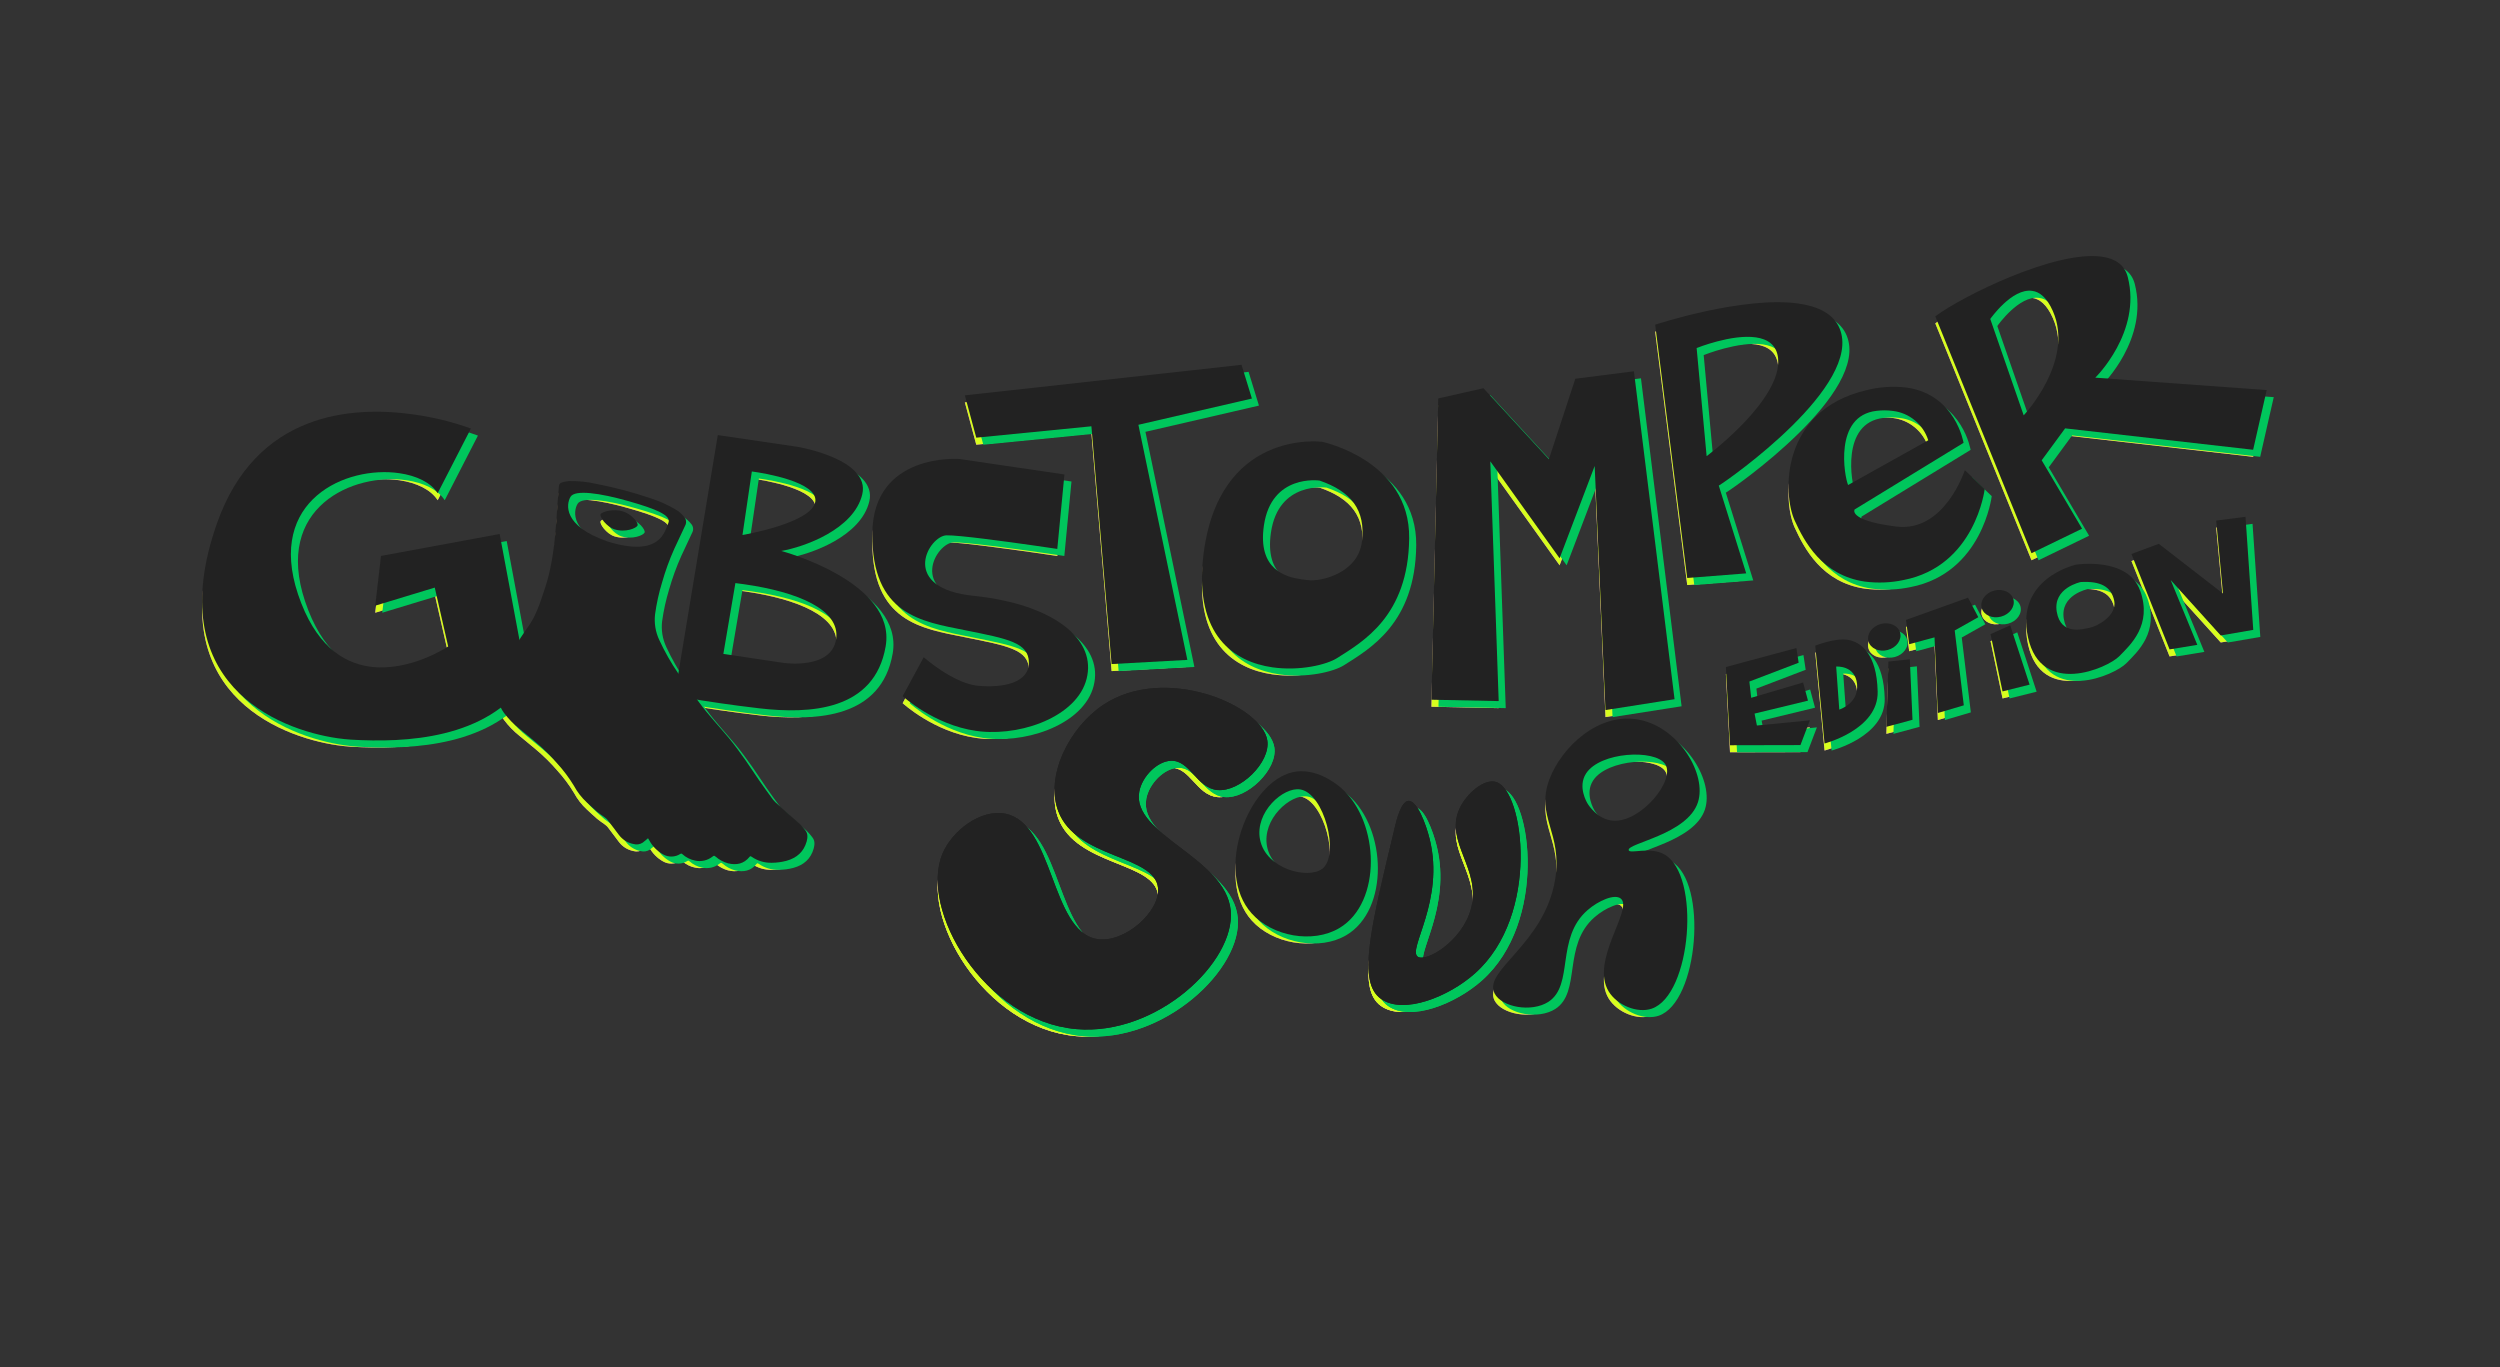 <svg width="320" height="175" viewBox="0 0 320 175" fill="none" xmlns="http://www.w3.org/2000/svg">
<rect x="0" y="0" width="320" height="175" fill="#333333" stroke="none"/>
<mask id="mask0_45_1555" style="mask-type:luminance" maskUnits="userSpaceOnUse" x="0" y="1" width="318" height="143">
<path d="M304.7 1.172L0.776 37.616L13.443 143.406L317.367 106.961L304.7 1.172Z" fill="white"/>
</mask>
<g mask="url(#mask0_45_1555)">
<path d="M48.764 72.064L48.028 78.43L55.649 76.115L57.367 83.652C57.367 83.652 52.411 86.962 47.286 86.225C43.83 85.726 40.295 83.393 38.147 76.969C34.119 64.911 44.317 60.478 51.106 61.469C53.3 61.782 55.14 62.661 56.024 64.029L60.275 55.754C57.916 54.904 55.476 54.302 52.993 53.959C45.033 52.815 32.754 53.667 27.752 67.948C20.642 88.254 35.396 94.269 43.19 95.395C43.83 95.482 44.392 95.544 44.912 95.576C51.922 95.996 62.306 95.513 67.457 87.977L63.956 69.253L48.764 72.064Z" fill="#C542FD"/>
<path d="M100 71.426C102.906 70.926 109.303 68.669 110.37 64.175C111.438 59.68 102.165 58.108 102.165 58.108L91.878 56.592L86.355 89.966C86.355 89.966 88.652 90.406 92.275 90.926C93.736 91.139 95.411 91.36 97.238 91.572C103.596 92.306 111.942 91.92 113.365 83.634C114.787 75.348 100 71.426 100 71.426ZM95.035 69.4L96.235 61.251L96.425 61.279C97.675 61.444 104.731 62.586 104.36 65.109C103.95 67.868 95.034 69.384 95.034 69.384L95.035 69.4ZM94.13 75.538C94.521 75.586 94.904 75.634 95.282 75.69C102.111 76.67 107.577 78.941 107.026 82.699C106.449 86.609 100.469 85.776 100.312 85.754L92.59 84.6L94.13 75.538Z" fill="#C542FD"/>
<path d="M126.149 77.354C125.655 77.281 125.147 77.219 124.631 77.168L123.89 77.077C115.168 75.823 118.951 69.478 121.157 69.425C122.708 69.387 128.775 70.216 132.449 70.742C134.144 70.987 135.333 71.165 135.333 71.165L136.248 61.633L122.788 59.649C122.788 59.649 111.723 58.806 111.656 69.207C111.588 79.607 117.947 80.448 123.476 81.559C129.004 82.67 131.681 83.149 131.698 85.711C131.716 88.273 128.469 88.975 125.271 88.687C125.169 88.68 125.07 88.667 124.952 88.656C121.819 88.206 118.237 85.026 118.237 85.026L115.541 90.008C115.541 90.008 119.531 93.678 124.909 94.451C125.131 94.485 125.347 94.509 125.571 94.532C131.28 95.08 138.363 92.293 139.186 87.311C140.017 82.597 134.896 78.608 126.149 77.354Z" fill="#C542FD"/>
<path d="M160.243 51.916L158.917 47.596L123.501 51.506L124.962 56.925L139.699 55.467L142.283 85.901L151.981 85.368L145.714 55.275L160.243 51.916Z" fill="#C542FD"/>
<path d="M169.239 57.453C169.239 57.453 155.765 55.663 153.987 72.39C152.96 82.213 157.922 85.613 162.87 86.32C166.346 86.82 169.807 85.993 171.15 85.136C174.398 83.064 180.27 79.805 180.375 69.803C180.481 59.8 169.239 57.453 169.239 57.453ZM174.326 70.235C173.821 74.328 168.962 75.383 167.424 75.158L167.399 75.161C167.187 75.13 166.913 75.1 166.599 75.055C164.585 74.764 160.945 73.843 161.783 68.145C162.754 61.557 168.821 62.405 168.908 62.417C172.921 63.804 174.832 66.148 174.328 70.247L174.326 70.235Z" fill="#C542FD"/>
<path d="M201.641 49.38L198.258 59.684L189.88 50.592L184.093 51.9L183.224 90.466L191.832 90.641L190.758 59.953L199.629 72.36L204.118 60.55L205.503 91.789L214.343 90.402L209.14 48.424L201.641 49.38Z" fill="#C542FD"/>
<path d="M235.47 42.946C234.69 41.055 232.721 40.125 230.234 39.759C223.153 38.743 211.862 42.46 211.862 42.46L215.965 74.885L223.515 74.295L220.004 63.06C221.306 62.283 238.49 50.211 235.47 42.946ZM224.755 44.086C226.254 44.3 227.424 45.045 227.597 46.779C228.11 52.098 218.448 59.289 218.448 59.289L217.169 45.453C217.169 45.453 221.649 43.642 224.755 44.086Z" fill="#C542FD"/>
<path d="M251.499 61.082C251.499 61.082 248.912 69.082 242.718 68.3C242.501 68.272 242.296 68.246 242.098 68.217C236.578 67.423 237.386 66.12 237.386 66.12L251.335 57.586C251.335 57.586 250.337 51.405 244.057 50.513C242.309 50.3 240.535 50.42 238.83 50.866C227.836 53.485 228.187 64.176 229.715 67.518C230.929 70.17 233.202 74.557 238.701 75.347C240.352 75.558 242.026 75.491 243.654 75.146C252.864 73.349 254.04 63.505 254.04 63.505L251.499 61.082ZM246.816 57.258L236.557 62.984C236.083 61.9 234.693 54.115 240.196 53.49C240.894 53.403 241.602 53.407 242.3 53.503C243.333 53.628 244.31 54.048 245.111 54.715C245.912 55.381 246.505 56.264 246.816 57.258Z" fill="#C542FD"/>
<path d="M288.402 58.472L290.138 50.833L268.198 49.242C268.198 49.242 274.171 43.413 272.349 36.345C271.949 34.789 270.74 34.002 269.055 33.76C263.078 32.901 251.091 38.85 247.719 41.396L260.031 71.713L266.505 68.573L261.336 59.818L264.335 55.732L288.402 58.472ZM262.759 40.702C265.597 47.106 259.032 54.065 259.032 54.065L254.754 41.731C254.754 41.731 257.518 37.761 260.112 38.133C261.064 38.249 261.996 38.982 262.759 40.702Z" fill="#C542FD"/>
<path d="M103.074 107.173C102.867 106.894 102.64 106.633 102.395 106.388C101.892 105.922 101.364 105.487 100.847 105.032C100.437 104.673 100.027 104.302 99.618 103.92C99.381 103.727 99.162 103.512 98.963 103.281C98.351 102.456 97.754 101.626 97.168 100.783C96.582 99.94 96.016 99.05 95.421 98.205C94.748 97.262 94.074 96.312 93.335 95.421C92.068 93.891 90.69 92.446 89.512 90.839C88.609 89.615 87.701 88.394 86.843 87.143C85.907 85.775 85.086 84.332 84.391 82.828C83.902 81.798 83.715 80.651 83.85 79.519C84.039 78.145 84.338 76.788 84.743 75.461C85.163 73.98 85.69 72.531 86.32 71.126C86.773 70.139 87.233 69.156 87.701 68.176C87.792 68.008 87.831 67.817 87.815 67.627C87.798 67.437 87.726 67.256 87.608 67.106C87.273 66.675 86.853 66.318 86.374 66.057C85.418 65.5 84.404 65.047 83.351 64.706C81.058 63.926 78.715 63.303 76.337 62.841C75.178 62.573 73.99 62.452 72.8 62.481C72.505 62.508 72.213 62.566 71.93 62.654C71.822 62.679 71.726 62.738 71.655 62.823C71.585 62.908 71.544 63.013 71.539 63.123C71.476 63.909 71.412 64.689 71.348 65.474C71.296 66.17 71.273 66.866 71.211 67.564C71.113 68.716 71.032 69.875 70.876 71.019C70.731 72.162 70.528 73.296 70.266 74.418C69.991 75.541 69.619 76.641 69.237 77.736C68.97 78.519 68.651 79.284 68.284 80.024C67.978 80.583 67.632 81.118 67.248 81.626C66.419 82.821 65.683 84.078 65.044 85.384C64.491 86.436 64.075 87.554 63.805 88.711C63.665 89.3 63.655 89.913 63.776 90.506C63.898 91.099 64.147 91.659 64.506 92.146C65.079 92.913 65.749 93.602 66.499 94.197C67.2 94.79 67.929 95.361 68.63 95.961C69.591 96.77 70.486 97.654 71.308 98.604C72.122 99.495 72.846 100.463 73.471 101.495C73.896 102.286 74.449 102.999 75.109 103.608C75.56 104.01 75.99 104.448 76.448 104.828C76.746 105.081 77.085 105.283 77.396 105.52C77.544 105.622 77.679 105.744 77.795 105.881C78.276 106.505 78.742 107.139 79.217 107.765C79.673 108.376 80.341 108.794 81.089 108.937C81.285 108.992 81.491 109.007 81.694 108.977C81.896 108.947 82.089 108.874 82.261 108.764C82.493 108.601 82.702 108.396 82.946 108.197L83.087 108.429C83.492 109.204 84.116 109.842 84.881 110.264C85.217 110.457 85.6 110.552 85.987 110.542C86.374 110.531 86.751 110.416 87.077 110.206C87.096 110.19 87.118 110.178 87.142 110.171C87.166 110.163 87.191 110.161 87.215 110.163C87.24 110.166 87.264 110.174 87.286 110.186C87.308 110.199 87.327 110.215 87.342 110.235C87.8 110.652 88.365 110.936 88.973 111.056C89.353 111.14 89.745 111.14 90.125 111.057C90.504 110.973 90.86 110.808 91.169 110.572C91.409 110.395 91.393 110.391 91.626 110.574C92.079 110.967 92.614 111.253 93.193 111.41C94.268 111.665 95.223 111.482 95.945 110.573C96.035 110.458 96.106 110.5 96.202 110.564C96.959 111.09 97.863 111.36 98.784 111.338C99.423 111.334 100.058 111.249 100.675 111.083C101.975 110.719 102.886 109.939 103.255 108.6C103.381 108.103 103.429 107.612 103.074 107.173ZM77.727 70.197C72.034 68.212 72.47 65.45 73.024 64.498C73.577 63.547 76.793 64.009 80.462 65.052C84.132 66.096 85.979 66.908 85.545 67.852C85.11 68.795 84.627 72.369 77.727 70.197Z" fill="#C542FD"/>
<path d="M81.606 68.169C81.463 68.501 80.054 69.117 78.625 68.646C77.618 68.306 76.705 67.042 76.88 66.719C77.056 66.396 78.522 65.993 79.701 66.349C80.88 66.706 81.752 67.836 81.606 68.169Z" fill="#C542FD"/>
</g>
<path d="M229.939 83.849L220.914 86.278L221.44 96.293L230.458 96.273L231.661 93.104L224.884 93.768L224.583 92.24L231.422 90.585L230.797 88.258L224.151 90.222L223.919 88.14L230.227 85.731L229.939 83.849Z" fill="#C542FD"/>
<path d="M236.503 82.794C234.805 82.54 232.354 83.55 232.354 83.55L233.542 96.068C233.542 96.068 240.458 94.294 240.341 89.422C240.224 84.551 238.191 83.051 236.494 82.797L236.503 82.794ZM237.706 88.49C237.935 90.968 235.427 91.73 235.427 91.73L235.03 86.222C235.03 86.222 237.478 86.012 237.706 88.49Z" fill="#C542FD"/>
<path d="M241.714 85.581L241.455 93.935L244.8 93.035L244.457 85.291L241.714 85.581Z" fill="#C542FD"/>
<path d="M241.634 84.099C242.755 83.797 243.463 82.808 243.216 81.889C242.969 80.97 241.861 80.47 240.74 80.771C239.619 81.073 238.91 82.062 239.157 82.981C239.404 83.9 240.513 84.4 241.634 84.099Z" fill="#C542FD"/>
<path d="M257.309 80.94L259.788 88.536L256.324 89.402L254.789 82.067L257.309 80.94Z" fill="#C542FD"/>
<path d="M256.134 79.831C257.255 79.529 257.963 78.54 257.716 77.621C257.469 76.702 256.361 76.202 255.24 76.503C254.119 76.805 253.41 77.794 253.657 78.713C253.904 79.632 255.013 80.132 256.134 79.831Z" fill="#C542FD"/>
<path d="M243.966 80.251L244.375 83.358L247.618 82.485L248.043 92.165L251.367 91.184L250.202 81.603L253.224 79.904L251.906 77.402L243.966 80.251Z" fill="#C542FD"/>
<path d="M277.705 84.026L272.825 71.812L276.325 70.509L284.543 76.877L283.673 67.535L287.425 67.051L288.417 81.526L284.256 82.241L277.844 75.145L281.256 83.442L277.705 84.026Z" fill="#C542FD"/>
<path d="M273.934 76.508C272.383 72.121 265.723 73.18 265.723 73.18C265.723 73.18 257.894 74.894 259.595 82.524C261.296 90.154 269.763 86.419 271.25 84.914C272.737 83.408 275.498 80.903 273.947 76.516L273.934 76.508ZM267.55 81.237C266.648 81.424 263.787 82.293 263.266 79.216C262.745 76.138 266.331 75.403 266.331 75.403C268.798 75.264 270.248 75.935 270.622 77.816C270.996 79.696 268.443 81.062 267.55 81.237Z" fill="#C542FD"/>
<path d="M155.816 102.026C158.736 102.307 162.642 98.48 162.218 95.683C161.532 91.186 149.117 85.876 141.236 91.109C136.873 94.009 133.744 100.225 135.459 104.738C137.804 110.89 147.826 110.288 148.229 114.57C148.511 117.573 143.935 121.68 140.41 121.094C134.432 120.092 134.944 106.222 128.638 105.041C125.528 104.461 121.906 107.193 120.65 110.137C117.609 117.279 125.961 131.602 137.765 132.626C148.082 133.53 158.155 124.025 157.534 117.456C156.884 110.633 144.781 107.764 145.83 102.217C146.199 100.282 148.104 98.365 149.853 98.28C152.322 98.16 153.15 101.766 155.826 102.028L155.816 102.026Z" fill="#C542FD"/>
<path d="M178.479 107.032C175.332 120.082 173.768 126.605 176.754 128.751C179.649 130.833 185.464 128.474 188.804 125.488C197.188 118.007 195.078 102.127 191.516 100.994C190.047 100.523 187.73 102.389 186.802 104.437C184.874 108.68 189.636 112.129 188.289 117.193C187.172 121.395 182.546 124.08 181.479 123.367C180.11 122.45 184.957 116.208 182.997 108.294C182.506 106.313 181.37 103.348 180.285 103.411C179.356 103.467 178.788 105.696 178.469 107.023L178.479 107.032Z" fill="#C542FD"/>
<path d="M155.814 102.025C158.734 102.306 162.64 98.479 162.217 95.682C161.531 91.185 149.116 85.875 141.234 91.108C136.872 94.008 133.743 100.224 135.457 104.737C137.802 110.889 147.825 110.287 148.228 114.569C148.51 117.572 143.933 121.679 140.408 121.093C134.431 120.092 134.942 106.221 128.636 105.04C125.527 104.46 121.905 107.192 120.648 110.136C117.608 117.278 125.959 131.601 137.763 132.625C148.08 133.53 158.153 124.025 157.532 117.455C156.882 110.632 144.779 107.763 145.828 102.216C146.198 100.281 148.102 98.365 149.851 98.279C152.32 98.159 153.148 101.765 155.824 102.027L155.814 102.025Z" fill="#C542FD"/>
<path d="M178.479 107.031C175.332 120.081 173.768 126.604 176.754 128.75C179.649 130.832 185.464 128.473 188.804 125.487C197.188 118.006 195.078 102.126 191.516 100.993C190.047 100.522 187.73 102.389 186.802 104.436C184.874 108.68 189.636 112.128 188.289 117.192C187.172 121.394 182.546 124.079 181.479 123.366C180.11 122.45 184.957 116.207 182.997 108.293C182.506 106.313 181.37 103.347 180.285 103.411C179.356 103.467 178.788 105.696 178.469 107.022L178.479 107.031Z" fill="#C542FD"/>
<path d="M171.717 101.808C171.179 101.33 168.463 99.065 165.463 99.743C159.752 101.029 155.374 112.43 160.224 117.826C162.868 120.771 168.04 121.712 171.438 119.695C176.923 116.437 176.602 106.115 171.717 101.808ZM169.255 112.095C167.508 113.487 162.008 112.186 161.277 108.332C160.62 104.857 164.253 101.606 166.432 101.95C169.489 102.426 171.525 110.298 169.266 112.104L169.255 112.095Z" fill="#C542FD"/>
<path d="M209.888 93.038C204.632 91.962 199.848 96.585 198.323 100.656C196.517 105.493 200.065 107.489 199.05 113.521C197.663 121.773 189.819 125.105 191.298 128.047C192.191 129.825 196.021 130.526 198.181 129.146C201.525 126.993 199.063 120.992 203.221 117.385C204.594 116.193 206.674 115.276 207.464 115.922C209.094 117.249 203.488 123.866 205.918 127.819C207.007 129.579 209.577 130.635 211.414 130.012C216.518 128.28 217.732 112.935 213.041 110.268C211.186 109.214 208.621 110.257 208.472 109.724C208.222 108.832 215.977 107.74 217.332 103.606C218.494 100.049 214.975 94.081 209.878 93.038H209.888ZM206.49 105.949C204.525 105.822 203.345 103.986 203.209 103.756C203.125 103.622 201.919 101.62 203.008 99.92C204.807 97.112 211.819 96.785 213.129 98.685C214.532 100.707 210.057 106.19 206.49 105.949Z" fill="#C542FD"/>
<mask id="mask1_45_1555" style="mask-type:luminance" maskUnits="userSpaceOnUse" x="0" y="1" width="318" height="143">
<path d="M304.7 1.172L0.776 37.616L13.443 143.406L317.367 106.961L304.7 1.172Z" fill="white"/>
</mask>
<g mask="url(#mask1_45_1555)">
<path d="M48.764 72.064L48.028 78.43L55.649 76.115L57.367 83.652C57.367 83.652 52.411 86.962 47.286 86.225C43.83 85.726 40.295 83.393 38.147 76.969C34.119 64.911 44.317 60.478 51.106 61.469C53.3 61.782 55.14 62.661 56.024 64.029L60.275 55.754C57.916 54.904 55.476 54.302 52.993 53.959C45.033 52.815 32.754 53.667 27.752 67.948C20.642 88.254 35.396 94.269 43.19 95.395C43.83 95.482 44.392 95.544 44.912 95.576C51.922 95.996 62.306 95.513 67.457 87.977L63.956 69.253L48.764 72.064Z" fill="#D7FE1E"/>
<path d="M100 71.426C102.906 70.926 109.303 68.669 110.37 64.175C111.438 59.68 102.165 58.108 102.165 58.108L91.878 56.592L86.355 89.966C86.355 89.966 88.652 90.406 92.275 90.926C93.736 91.139 95.411 91.36 97.238 91.572C103.596 92.306 111.942 91.92 113.365 83.634C114.787 75.348 100 71.426 100 71.426ZM95.035 69.4L96.235 61.251L96.425 61.279C97.675 61.444 104.731 62.586 104.36 65.109C103.95 67.868 95.034 69.384 95.034 69.384L95.035 69.4ZM94.13 75.538C94.521 75.586 94.904 75.634 95.282 75.69C102.111 76.67 107.577 78.941 107.026 82.699C106.449 86.609 100.469 85.776 100.312 85.754L92.59 84.6L94.13 75.538Z" fill="#D7FE1E"/>
<path d="M126.149 77.354C125.655 77.281 125.147 77.219 124.631 77.168L123.89 77.077C115.168 75.823 118.951 69.478 121.157 69.425C122.708 69.387 128.775 70.216 132.449 70.742C134.144 70.987 135.333 71.165 135.333 71.165L136.248 61.633L122.788 59.649C122.788 59.649 111.723 58.806 111.656 69.207C111.588 79.607 117.947 80.448 123.476 81.559C129.004 82.67 131.681 83.149 131.698 85.711C131.716 88.273 128.469 88.975 125.271 88.687C125.169 88.68 125.07 88.667 124.952 88.656C121.819 88.206 118.237 85.026 118.237 85.026L115.541 90.008C115.541 90.008 119.531 93.678 124.909 94.451C125.131 94.485 125.347 94.509 125.571 94.532C131.28 95.08 138.363 92.293 139.186 87.311C140.017 82.597 134.896 78.608 126.149 77.354Z" fill="#D7FE1E"/>
<path d="M160.243 51.916L158.917 47.596L123.501 51.506L124.962 56.925L139.699 55.467L142.283 85.901L151.981 85.368L145.714 55.275L160.243 51.916Z" fill="#D7FE1E"/>
<path d="M169.239 57.453C169.239 57.453 155.765 55.663 153.987 72.39C152.96 82.213 157.922 85.613 162.87 86.32C166.346 86.82 169.807 85.993 171.15 85.136C174.398 83.064 180.27 79.805 180.375 69.803C180.481 59.8 169.239 57.453 169.239 57.453ZM174.326 70.235C173.821 74.328 168.962 75.383 167.424 75.158L167.399 75.161C167.187 75.13 166.913 75.1 166.599 75.055C164.585 74.764 160.945 73.843 161.783 68.145C162.754 61.557 168.821 62.405 168.908 62.417C172.921 63.804 174.832 66.148 174.328 70.247L174.326 70.235Z" fill="#D7FE1E"/>
<path d="M201.641 49.38L198.258 59.684L189.88 50.592L184.093 51.9L183.224 90.466L191.832 90.641L190.758 59.953L199.629 72.36L204.118 60.55L205.503 91.789L214.343 90.402L209.14 48.424L201.641 49.38Z" fill="#D7FE1E"/>
<path d="M235.47 42.946C234.69 41.055 232.721 40.125 230.234 39.759C223.153 38.743 211.862 42.46 211.862 42.46L215.965 74.885L223.515 74.295L220.004 63.06C221.306 62.283 238.49 50.211 235.47 42.946ZM224.755 44.086C226.254 44.3 227.424 45.045 227.597 46.779C228.11 52.098 218.448 59.289 218.448 59.289L217.169 45.453C217.169 45.453 221.649 43.642 224.755 44.086Z" fill="#D7FE1E"/>
<path d="M251.499 61.082C251.499 61.082 248.912 69.082 242.718 68.3C242.501 68.272 242.296 68.246 242.098 68.217C236.578 67.423 237.386 66.12 237.386 66.12L251.335 57.586C251.335 57.586 250.337 51.405 244.057 50.513C242.309 50.3 240.535 50.42 238.83 50.866C227.836 53.485 228.187 64.176 229.715 67.518C230.929 70.17 233.202 74.557 238.701 75.347C240.352 75.558 242.026 75.491 243.654 75.146C252.864 73.349 254.04 63.505 254.04 63.505L251.499 61.082ZM246.816 57.258L236.557 62.984C236.083 61.9 234.693 54.115 240.196 53.49C240.894 53.403 241.602 53.407 242.3 53.503C243.333 53.628 244.31 54.048 245.111 54.715C245.912 55.381 246.505 56.264 246.816 57.258Z" fill="#D7FE1E"/>
<path d="M288.402 58.472L290.138 50.833L268.198 49.242C268.198 49.242 274.171 43.413 272.349 36.345C271.949 34.789 270.74 34.002 269.055 33.76C263.078 32.901 251.091 38.85 247.719 41.396L260.031 71.713L266.505 68.573L261.336 59.818L264.335 55.732L288.402 58.472ZM262.759 40.702C265.597 47.106 259.032 54.065 259.032 54.065L254.754 41.731C254.754 41.731 257.518 37.761 260.112 38.133C261.064 38.249 261.996 38.982 262.759 40.702Z" fill="#D7FE1E"/>
<path d="M103.074 107.173C102.867 106.894 102.64 106.633 102.395 106.388C101.892 105.922 101.364 105.487 100.847 105.032C100.437 104.673 100.027 104.302 99.618 103.92C99.381 103.727 99.162 103.512 98.963 103.281C98.351 102.456 97.754 101.626 97.168 100.783C96.582 99.94 96.016 99.05 95.421 98.205C94.748 97.262 94.074 96.312 93.335 95.421C92.068 93.891 90.69 92.446 89.512 90.839C88.609 89.615 87.701 88.394 86.843 87.143C85.907 85.775 85.086 84.332 84.391 82.828C83.902 81.798 83.715 80.651 83.85 79.519C84.039 78.145 84.338 76.788 84.743 75.461C85.163 73.98 85.69 72.531 86.32 71.126C86.773 70.139 87.233 69.156 87.701 68.176C87.792 68.008 87.831 67.817 87.815 67.627C87.798 67.437 87.726 67.256 87.608 67.106C87.273 66.675 86.853 66.318 86.374 66.057C85.418 65.5 84.404 65.047 83.351 64.706C81.058 63.926 78.715 63.303 76.337 62.841C75.178 62.573 73.99 62.452 72.8 62.481C72.505 62.508 72.213 62.566 71.93 62.654C71.822 62.679 71.726 62.738 71.655 62.823C71.585 62.908 71.544 63.013 71.539 63.123C71.476 63.909 71.412 64.689 71.348 65.474C71.296 66.17 71.273 66.866 71.211 67.564C71.113 68.716 71.032 69.875 70.876 71.019C70.731 72.162 70.528 73.296 70.266 74.418C69.991 75.541 69.619 76.641 69.237 77.736C68.97 78.519 68.651 79.284 68.284 80.024C67.978 80.583 67.632 81.118 67.248 81.626C66.419 82.821 65.683 84.078 65.044 85.384C64.491 86.436 64.075 87.554 63.805 88.711C63.665 89.3 63.655 89.913 63.776 90.506C63.898 91.099 64.147 91.659 64.506 92.146C65.079 92.913 65.749 93.602 66.499 94.197C67.2 94.79 67.929 95.361 68.63 95.961C69.591 96.77 70.486 97.654 71.308 98.604C72.122 99.495 72.846 100.463 73.471 101.495C73.896 102.286 74.449 102.999 75.109 103.608C75.56 104.01 75.99 104.448 76.448 104.828C76.746 105.081 77.085 105.283 77.396 105.52C77.544 105.622 77.679 105.744 77.795 105.881C78.276 106.505 78.742 107.139 79.217 107.765C79.673 108.376 80.341 108.794 81.089 108.937C81.285 108.992 81.491 109.007 81.694 108.977C81.896 108.947 82.089 108.874 82.261 108.764C82.493 108.601 82.702 108.396 82.946 108.197L83.087 108.429C83.492 109.204 84.116 109.842 84.881 110.264C85.217 110.457 85.6 110.552 85.987 110.542C86.374 110.531 86.751 110.416 87.077 110.206C87.096 110.19 87.118 110.178 87.142 110.171C87.166 110.163 87.191 110.161 87.215 110.163C87.24 110.166 87.264 110.174 87.286 110.186C87.308 110.199 87.327 110.215 87.342 110.235C87.8 110.652 88.365 110.936 88.973 111.056C89.353 111.14 89.745 111.14 90.125 111.057C90.504 110.973 90.86 110.808 91.169 110.572C91.409 110.395 91.393 110.391 91.626 110.574C92.079 110.967 92.614 111.253 93.193 111.41C94.268 111.665 95.223 111.482 95.945 110.573C96.035 110.458 96.106 110.5 96.202 110.564C96.959 111.09 97.863 111.36 98.784 111.338C99.423 111.334 100.058 111.249 100.675 111.083C101.975 110.719 102.886 109.939 103.255 108.6C103.381 108.103 103.429 107.612 103.074 107.173ZM77.727 70.197C72.034 68.212 72.47 65.45 73.024 64.498C73.577 63.547 76.793 64.009 80.462 65.052C84.132 66.096 85.979 66.908 85.545 67.852C85.11 68.795 84.627 72.369 77.727 70.197Z" fill="#D7FE1E"/>
<path d="M81.606 68.169C81.463 68.501 80.054 69.117 78.625 68.646C77.618 68.306 76.705 67.042 76.88 66.719C77.056 66.396 78.522 65.993 79.701 66.349C80.88 66.706 81.752 67.836 81.606 68.169Z" fill="#D7FE1E"/>
</g>
<path d="M229.939 83.849L220.914 86.278L221.44 96.293L230.458 96.273L231.661 93.104L224.884 93.768L224.583 92.24L231.422 90.585L230.797 88.258L224.151 90.222L223.919 88.14L230.227 85.731L229.939 83.849Z" fill="#D7FE1E"/>
<path d="M236.503 82.794C234.805 82.54 232.354 83.55 232.354 83.55L233.542 96.068C233.542 96.068 240.458 94.294 240.341 89.422C240.224 84.551 238.191 83.051 236.494 82.797L236.503 82.794ZM237.706 88.49C237.935 90.968 235.427 91.73 235.427 91.73L235.03 86.222C235.03 86.222 237.478 86.012 237.706 88.49Z" fill="#D7FE1E"/>
<path d="M241.714 85.581L241.455 93.935L244.8 93.035L244.457 85.291L241.714 85.581Z" fill="#D7FE1E"/>
<path d="M241.634 84.099C242.755 83.797 243.463 82.808 243.216 81.889C242.969 80.97 241.861 80.47 240.74 80.771C239.619 81.073 238.91 82.062 239.157 82.981C239.404 83.9 240.513 84.4 241.634 84.099Z" fill="#D7FE1E"/>
<path d="M257.309 80.94L259.788 88.536L256.324 89.402L254.789 82.067L257.309 80.94Z" fill="#D7FE1E"/>
<path d="M256.134 79.831C257.255 79.529 257.963 78.54 257.716 77.621C257.469 76.702 256.361 76.202 255.24 76.503C254.119 76.805 253.41 77.794 253.657 78.713C253.904 79.632 255.013 80.132 256.134 79.831Z" fill="#D7FE1E"/>
<path d="M243.966 80.251L244.375 83.358L247.618 82.485L248.043 92.165L251.367 91.184L250.202 81.603L253.224 79.904L251.906 77.402L243.966 80.251Z" fill="#D7FE1E"/>
<path d="M277.705 84.026L272.825 71.812L276.325 70.509L284.543 76.877L283.673 67.535L287.425 67.051L288.417 81.526L284.256 82.241L277.844 75.145L281.256 83.442L277.705 84.026Z" fill="#D7FE1E"/>
<path d="M273.934 76.508C272.383 72.121 265.723 73.18 265.723 73.18C265.723 73.18 257.894 74.894 259.595 82.524C261.296 90.154 269.763 86.419 271.25 84.914C272.737 83.408 275.498 80.903 273.947 76.516L273.934 76.508ZM267.55 81.237C266.648 81.424 263.787 82.293 263.266 79.216C262.745 76.138 266.331 75.403 266.331 75.403C268.798 75.264 270.248 75.935 270.622 77.816C270.996 79.696 268.443 81.062 267.55 81.237Z" fill="#D7FE1E"/>
<path d="M155.816 102.026C158.736 102.307 162.642 98.48 162.218 95.683C161.532 91.186 149.117 85.876 141.236 91.109C136.873 94.009 133.744 100.225 135.459 104.738C137.804 110.89 147.826 110.288 148.229 114.57C148.511 117.573 143.935 121.68 140.41 121.094C134.432 120.092 134.944 106.222 128.638 105.041C125.528 104.461 121.906 107.193 120.65 110.137C117.609 117.279 125.961 131.602 137.765 132.626C148.082 133.53 158.155 124.025 157.534 117.456C156.884 110.633 144.781 107.764 145.83 102.217C146.199 100.282 148.104 98.365 149.853 98.28C152.322 98.16 153.15 101.766 155.826 102.028L155.816 102.026Z" fill="#D7FE1E"/>
<path d="M178.479 107.032C175.332 120.082 173.768 126.605 176.754 128.751C179.649 130.833 185.464 128.474 188.804 125.488C197.188 118.007 195.078 102.127 191.516 100.994C190.047 100.523 187.73 102.389 186.802 104.437C184.874 108.68 189.636 112.129 188.289 117.193C187.172 121.395 182.546 124.08 181.479 123.367C180.11 122.45 184.957 116.208 182.997 108.294C182.506 106.313 181.37 103.348 180.285 103.411C179.356 103.467 178.788 105.696 178.469 107.023L178.479 107.032Z" fill="#D7FE1E"/>
<path d="M155.814 102.025C158.734 102.306 162.64 98.479 162.217 95.682C161.531 91.185 149.116 85.875 141.234 91.108C136.872 94.008 133.743 100.224 135.457 104.737C137.802 110.889 147.825 110.287 148.228 114.569C148.51 117.572 143.933 121.679 140.408 121.093C134.431 120.092 134.942 106.221 128.636 105.04C125.527 104.46 121.905 107.192 120.648 110.136C117.608 117.278 125.959 131.601 137.763 132.625C148.08 133.53 158.153 124.025 157.532 117.455C156.882 110.632 144.779 107.763 145.828 102.216C146.198 100.281 148.102 98.365 149.851 98.279C152.32 98.159 153.148 101.765 155.824 102.027L155.814 102.025Z" fill="#D7FE1E"/>
<path d="M178.479 107.031C175.332 120.081 173.768 126.604 176.754 128.75C179.649 130.832 185.464 128.473 188.804 125.487C197.188 118.006 195.078 102.126 191.516 100.993C190.047 100.522 187.73 102.389 186.802 104.436C184.874 108.68 189.636 112.128 188.289 117.192C187.172 121.394 182.546 124.079 181.479 123.366C180.11 122.45 184.957 116.207 182.997 108.293C182.506 106.313 181.37 103.347 180.285 103.411C179.356 103.467 178.788 105.696 178.469 107.022L178.479 107.031Z" fill="#D7FE1E"/>
<path d="M171.717 101.808C171.179 101.33 168.463 99.065 165.463 99.743C159.752 101.029 155.374 112.43 160.224 117.826C162.868 120.771 168.04 121.712 171.438 119.695C176.923 116.437 176.602 106.115 171.717 101.808ZM169.255 112.095C167.508 113.487 162.008 112.186 161.277 108.332C160.62 104.857 164.253 101.606 166.432 101.95C169.489 102.426 171.525 110.298 169.266 112.104L169.255 112.095Z" fill="#D7FE1E"/>
<path d="M209.888 93.038C204.632 91.962 199.848 96.585 198.323 100.656C196.517 105.493 200.065 107.489 199.05 113.521C197.663 121.773 189.819 125.105 191.298 128.047C192.191 129.825 196.021 130.526 198.181 129.146C201.525 126.993 199.063 120.992 203.221 117.385C204.594 116.193 206.674 115.276 207.464 115.922C209.094 117.249 203.488 123.866 205.918 127.819C207.007 129.579 209.577 130.635 211.414 130.012C216.518 128.28 217.732 112.935 213.041 110.268C211.186 109.214 208.621 110.257 208.472 109.724C208.222 108.832 215.977 107.74 217.332 103.606C218.494 100.049 214.975 94.081 209.878 93.038H209.888ZM206.49 105.949C204.525 105.822 203.345 103.986 203.209 103.756C203.125 103.622 201.919 101.62 203.008 99.92C204.807 97.112 211.819 96.785 213.129 98.685C214.532 100.707 210.057 106.19 206.49 105.949Z" fill="#D7FE1E"/>
<mask id="mask2_45_1555" style="mask-type:luminance" maskUnits="userSpaceOnUse" x="1" y="1" width="318" height="143">
<path d="M305.601 1.172L1.677 37.616L14.344 143.406L318.268 106.961L305.601 1.172Z" fill="white"/>
</mask>
<g mask="url(#mask2_45_1555)">
<path d="M49.665 72.064L48.929 78.43L56.55 76.115L58.268 83.652C58.268 83.652 53.313 86.962 48.188 86.225C44.731 85.726 41.197 83.393 39.049 76.969C35.02 64.911 45.218 60.478 52.007 61.469C54.201 61.782 56.041 62.661 56.926 64.029L61.176 55.754C58.818 54.904 56.377 54.302 53.894 53.959C45.934 52.815 33.655 53.667 28.654 67.948C21.544 88.254 36.298 94.269 44.092 95.395C44.731 95.482 45.293 95.544 45.813 95.576C52.824 95.996 63.208 95.513 68.359 87.977L64.858 69.253L49.665 72.064Z" fill="#00C65C"/>
<path d="M100.902 71.426C103.807 70.926 110.204 68.669 111.272 64.175C112.339 59.68 103.066 58.108 103.066 58.108L92.779 56.592L87.256 89.966C87.256 89.966 89.553 90.406 93.176 90.926C94.637 91.139 96.313 91.36 98.139 91.572C104.498 92.306 112.844 91.92 114.266 83.634C115.689 75.348 100.902 71.426 100.902 71.426ZM95.937 69.4L97.137 61.251L97.326 61.279C98.576 61.444 105.632 62.586 105.261 65.109C104.852 67.868 95.935 69.384 95.935 69.384L95.937 69.4ZM95.032 75.538C95.422 75.586 95.805 75.634 96.184 75.69C103.012 76.67 108.478 78.941 107.927 82.699C107.351 86.609 101.371 85.776 101.214 85.754L93.491 84.6L95.032 75.538Z" fill="#00C65C"/>
<path d="M127.05 77.354C126.557 77.281 126.048 77.219 125.533 77.168L124.791 77.077C116.069 75.823 119.852 69.478 122.059 69.425C123.609 69.387 129.677 70.216 133.351 70.742C135.045 70.987 136.234 71.165 136.234 71.165L137.149 61.633L123.689 59.649C123.689 59.649 112.625 58.806 112.557 69.207C112.489 79.607 118.849 80.448 124.377 81.559C129.906 82.67 132.583 83.149 132.6 85.711C132.617 88.273 129.37 88.975 126.172 88.687C126.07 88.68 125.971 88.667 125.854 88.656C122.72 88.206 119.138 85.026 119.138 85.026L116.442 90.008C116.442 90.008 120.433 93.678 125.81 94.451C126.032 94.485 126.249 94.509 126.472 94.532C132.182 95.08 139.265 92.293 140.088 87.311C140.918 82.597 135.797 78.608 127.05 77.354Z" fill="#00C65C"/>
<path d="M161.145 51.916L159.818 47.596L124.402 51.506L125.864 56.925L140.601 55.467L143.184 85.901L152.882 85.368L146.616 55.275L161.145 51.916Z" fill="#00C65C"/>
<path d="M170.14 57.453C170.14 57.453 156.667 55.663 154.888 72.39C153.861 82.213 158.824 85.613 163.771 86.32C167.247 86.82 170.709 85.993 172.051 85.136C175.3 83.064 181.171 79.805 181.277 69.803C181.382 59.8 170.14 57.453 170.14 57.453ZM175.227 70.235C174.723 74.328 169.863 75.383 168.325 75.158L168.3 75.161C168.088 75.13 167.814 75.1 167.501 75.055C165.486 74.764 161.846 73.843 162.684 68.145C163.655 61.557 169.723 62.405 169.809 62.417C173.822 63.804 175.733 66.148 175.229 70.247L175.227 70.235Z" fill="#00C65C"/>
<path d="M202.542 49.38L199.16 59.684L190.781 50.592L184.994 51.9L184.125 90.466L192.734 90.641L191.659 59.953L200.53 72.36L205.019 60.55L206.405 91.789L215.245 90.402L210.042 48.424L202.542 49.38Z" fill="#00C65C"/>
<path d="M236.372 42.946C235.591 41.055 233.623 40.125 231.136 39.759C224.054 38.743 212.763 42.46 212.763 42.46L216.866 74.885L224.416 74.295L220.905 63.06C222.207 62.283 239.392 50.211 236.372 42.946ZM225.657 44.086C227.156 44.3 228.325 45.045 228.498 46.779C229.012 52.098 219.35 59.289 219.35 59.289L218.071 45.453C218.071 45.453 222.551 43.642 225.657 44.086Z" fill="#00C65C"/>
<path d="M252.401 61.082C252.401 61.082 249.814 69.082 243.619 68.3C243.402 68.272 243.197 68.246 242.999 68.217C237.48 67.423 238.287 66.12 238.287 66.12L252.237 57.586C252.237 57.586 251.239 51.405 244.959 50.513C243.21 50.3 241.436 50.42 239.731 50.866C228.737 53.485 229.088 64.176 230.616 67.518C231.831 70.17 234.103 74.557 239.602 75.347C241.253 75.558 242.928 75.491 244.556 75.146C253.765 73.349 254.942 63.505 254.942 63.505L252.401 61.082ZM247.718 57.258L237.458 62.984C236.985 61.9 235.594 54.115 241.097 53.49C241.796 53.403 242.503 53.407 243.201 53.503C244.235 53.628 245.211 54.048 246.012 54.715C246.814 55.381 247.406 56.264 247.718 57.258Z" fill="#00C65C"/>
<path d="M289.303 58.472L291.04 50.833L269.099 49.242C269.099 49.242 275.072 43.413 273.25 36.345C272.85 34.789 271.641 34.002 269.956 33.76C263.979 32.901 251.992 38.85 248.62 41.396L260.932 71.713L267.406 68.573L262.238 59.818L265.237 55.732L289.303 58.472ZM263.66 40.702C266.499 47.106 259.934 54.065 259.934 54.065L255.656 41.731C255.656 41.731 258.419 37.761 261.014 38.133C261.966 38.249 262.898 38.982 263.66 40.702Z" fill="#00C65C"/>
<path d="M103.976 107.173C103.768 106.894 103.541 106.633 103.296 106.388C102.793 105.922 102.266 105.487 101.748 105.032C101.338 104.673 100.929 104.302 100.52 103.92C100.283 103.727 100.064 103.512 99.864 103.281C99.252 102.456 98.656 101.626 98.07 100.783C97.484 99.94 96.918 99.05 96.323 98.205C95.649 97.262 94.975 96.312 94.236 95.421C92.969 93.891 91.591 92.446 90.413 90.839C89.511 89.615 88.603 88.394 87.745 87.143C86.808 85.775 85.988 84.332 85.292 82.828C84.804 81.798 84.616 80.651 84.751 79.519C84.941 78.145 85.239 76.788 85.644 75.461C86.064 73.98 86.591 72.531 87.222 71.126C87.674 70.139 88.135 69.156 88.603 68.176C88.693 68.008 88.733 67.817 88.716 67.627C88.7 67.437 88.628 67.256 88.509 67.106C88.175 66.675 87.755 66.318 87.276 66.057C86.319 65.5 85.305 65.047 84.252 64.706C81.96 63.926 79.616 63.303 77.239 62.841C76.079 62.573 74.891 62.452 73.701 62.481C73.406 62.508 73.114 62.566 72.831 62.654C72.724 62.679 72.627 62.738 72.557 62.823C72.486 62.908 72.445 63.013 72.44 63.123C72.377 63.909 72.313 64.689 72.25 65.474C72.198 66.17 72.174 66.866 72.113 67.564C72.015 68.716 71.933 69.875 71.777 71.019C71.632 72.162 71.429 73.296 71.168 74.418C70.893 75.541 70.521 76.641 70.139 77.736C69.871 78.519 69.553 79.284 69.185 80.024C68.879 80.583 68.533 81.118 68.149 81.626C67.321 82.821 66.584 84.078 65.945 85.384C65.393 86.436 64.976 87.554 64.707 88.711C64.567 89.3 64.557 89.913 64.678 90.506C64.799 91.099 65.048 91.659 65.408 92.146C65.98 92.913 66.65 93.602 67.4 94.197C68.101 94.79 68.83 95.361 69.532 95.961C70.492 96.77 71.388 97.654 72.209 98.604C73.023 99.495 73.748 100.463 74.372 101.495C74.797 102.286 75.351 102.999 76.01 103.608C76.461 104.01 76.891 104.448 77.349 104.828C77.647 105.081 77.986 105.283 78.298 105.52C78.446 105.622 78.58 105.744 78.697 105.881C79.177 106.505 79.644 107.139 80.118 107.765C80.574 108.376 81.242 108.794 81.99 108.937C82.187 108.992 82.393 109.007 82.595 108.977C82.797 108.947 82.991 108.874 83.163 108.764C83.395 108.601 83.603 108.396 83.847 108.197L83.988 108.429C84.393 109.204 85.017 109.842 85.782 110.264C86.119 110.457 86.501 110.552 86.888 110.542C87.276 110.531 87.653 110.416 87.978 110.206C87.998 110.19 88.02 110.178 88.043 110.171C88.067 110.163 88.092 110.161 88.117 110.163C88.141 110.166 88.165 110.174 88.187 110.186C88.209 110.199 88.228 110.215 88.243 110.235C88.702 110.652 89.266 110.936 89.875 111.056C90.254 111.14 90.647 111.14 91.026 111.057C91.406 110.973 91.762 110.808 92.071 110.572C92.311 110.395 92.294 110.391 92.528 110.574C92.98 110.967 93.516 111.253 94.094 111.41C95.17 111.665 96.124 111.482 96.846 110.573C96.937 110.458 97.008 110.5 97.103 110.564C97.861 111.09 98.765 111.36 99.686 111.338C100.324 111.334 100.96 111.249 101.576 111.083C102.877 110.719 103.787 109.939 104.156 108.6C104.282 108.103 104.33 107.612 103.976 107.173ZM78.629 70.197C72.936 68.212 73.372 65.45 73.925 64.498C74.479 63.547 77.694 64.009 81.364 65.052C85.033 66.096 86.881 66.908 86.446 67.852C86.011 68.795 85.528 72.369 78.629 70.197Z" fill="#00C65C"/>
<path d="M82.507 68.169C82.365 68.501 80.956 69.117 79.527 68.646C78.519 68.306 77.606 67.042 77.782 66.719C77.957 66.396 79.423 65.993 80.602 66.349C81.781 66.706 82.653 67.836 82.507 68.169Z" fill="#00C65C"/>
</g>
<path d="M230.841 83.849L221.815 86.278L222.341 96.293L231.359 96.273L232.562 93.104L225.786 93.768L225.485 92.24L232.324 90.585L231.698 88.258L225.052 90.222L224.82 88.14L231.128 85.731L230.841 83.849Z" fill="#00C65C"/>
<path d="M237.405 82.794C235.707 82.54 233.256 83.55 233.256 83.55L234.444 96.068C234.444 96.068 241.359 94.294 241.242 89.422C241.125 84.551 239.092 83.051 237.395 82.797L237.405 82.794ZM238.607 88.49C238.836 90.968 236.329 91.73 236.329 91.73L235.931 86.222C235.931 86.222 238.379 86.012 238.607 88.49Z" fill="#00C65C"/>
<path d="M242.615 85.581L242.356 93.935L245.701 93.035L245.359 85.291L242.615 85.581Z" fill="#00C65C"/>
<path d="M242.536 84.099C243.656 83.797 244.365 82.808 244.118 81.889C243.871 80.97 242.762 80.47 241.641 80.771C240.52 81.073 239.812 82.062 240.059 82.981C240.306 83.9 241.414 84.4 242.536 84.099Z" fill="#00C65C"/>
<path d="M258.21 80.94L260.689 88.536L257.225 89.402L255.691 82.067L258.21 80.94Z" fill="#00C65C"/>
<path d="M257.036 79.831C258.156 79.529 258.865 78.54 258.618 77.621C258.371 76.702 257.262 76.202 256.142 76.503C255.02 76.805 254.312 77.794 254.559 78.713C254.806 79.632 255.914 80.132 257.036 79.831Z" fill="#00C65C"/>
<path d="M244.868 80.251L245.276 83.358L248.519 82.485L248.945 92.165L252.268 91.184L251.104 81.603L254.125 79.904L252.807 77.402L244.868 80.251Z" fill="#00C65C"/>
<path d="M278.606 84.026L273.726 71.812L277.226 70.509L285.445 76.877L284.575 67.535L288.326 67.051L289.319 81.526L285.158 82.241L278.745 75.145L282.157 83.442L278.606 84.026Z" fill="#00C65C"/>
<path d="M274.836 76.508C273.284 72.121 266.625 73.18 266.625 73.18C266.625 73.18 258.795 74.894 260.496 82.524C262.197 90.154 270.664 86.419 272.151 84.914C273.639 83.408 276.4 80.903 274.848 76.516L274.836 76.508ZM268.451 81.237C267.55 81.424 264.689 82.293 264.168 79.216C263.647 76.138 267.232 75.403 267.232 75.403C269.7 75.264 271.149 75.935 271.523 77.816C271.897 79.696 269.344 81.062 268.451 81.237Z" fill="#00C65C"/>
<path d="M156.717 102.026C159.638 102.307 163.543 98.48 163.12 95.683C162.434 91.186 150.019 85.876 142.138 91.109C137.775 94.009 134.645 100.225 136.361 104.738C138.705 110.89 148.728 110.288 149.131 114.57C149.412 117.573 144.836 121.68 141.311 121.094C135.334 120.092 135.845 106.222 129.54 105.041C126.43 104.461 122.808 107.193 121.551 110.137C118.511 117.279 126.862 131.602 138.666 132.626C148.983 133.53 159.056 124.025 158.435 117.456C157.785 110.633 145.682 107.764 146.731 102.217C147.101 100.282 149.006 98.365 150.754 98.28C153.223 98.16 154.052 101.766 156.727 102.028L156.717 102.026Z" fill="#00C65C"/>
<path d="M179.38 107.032C176.233 120.082 174.67 126.605 177.655 128.751C180.55 130.833 186.365 128.474 189.705 125.488C198.09 118.007 195.98 102.127 192.417 100.994C190.948 100.523 188.631 102.389 187.704 104.437C185.776 108.68 190.537 112.129 189.19 117.193C188.073 121.395 183.447 124.08 182.38 123.367C181.011 122.45 185.859 116.208 183.898 108.294C183.408 106.313 182.271 103.348 181.187 103.411C180.257 103.467 179.689 105.696 179.37 107.023L179.38 107.032Z" fill="#00C65C"/>
<path d="M156.715 102.025C159.636 102.306 163.542 98.479 163.118 95.682C162.432 91.185 150.017 85.875 142.136 91.108C137.773 94.008 134.644 100.224 136.359 104.737C138.703 110.889 148.726 110.287 149.129 114.569C149.411 117.572 144.835 121.679 141.309 121.093C135.332 120.092 135.843 106.221 129.538 105.04C126.428 104.46 122.806 107.192 121.55 110.136C118.509 117.278 126.861 131.601 138.665 132.625C148.981 133.53 159.054 124.025 158.433 117.455C157.783 110.632 145.68 107.763 146.729 102.216C147.099 100.281 149.004 98.365 150.752 98.279C153.221 98.159 154.05 101.765 156.725 102.027L156.715 102.025Z" fill="#00C65C"/>
<path d="M179.38 107.031C176.233 120.081 174.67 126.604 177.655 128.75C180.55 130.832 186.365 128.473 189.705 125.487C198.09 118.006 195.98 102.126 192.417 100.993C190.948 100.522 188.631 102.389 187.704 104.436C185.776 108.68 190.537 112.128 189.19 117.192C188.073 121.394 183.447 124.079 182.38 123.366C181.011 122.45 185.859 116.207 183.898 108.293C183.408 106.313 182.271 103.347 181.187 103.411C180.257 103.467 179.689 105.696 179.37 107.022L179.38 107.031Z" fill="#00C65C"/>
<path d="M172.619 101.808C172.081 101.33 169.365 99.065 166.364 99.743C160.654 101.029 156.275 112.43 161.125 117.826C163.77 120.771 168.941 121.712 172.339 119.695C177.824 116.437 177.504 106.115 172.619 101.808ZM170.156 112.095C168.409 113.487 162.91 112.186 162.179 108.332C161.522 104.857 165.154 101.606 167.334 101.95C170.391 102.426 172.427 110.298 170.167 112.104L170.156 112.095Z" fill="#00C65C"/>
<path d="M210.789 93.038C205.534 91.962 200.749 96.585 199.225 100.656C197.418 105.493 200.966 107.489 199.951 113.521C198.564 121.773 190.721 125.105 192.199 128.047C193.092 129.825 196.923 130.526 199.082 129.146C202.427 126.993 199.964 120.992 204.122 117.385C205.496 116.193 207.575 115.276 208.365 115.922C209.996 117.249 204.389 123.866 206.819 127.819C207.908 129.579 210.478 130.635 212.315 130.012C217.42 128.28 218.633 112.935 213.942 110.268C212.087 109.214 209.522 110.257 209.374 109.724C209.123 108.832 216.879 107.74 218.234 103.606C219.396 100.049 215.876 94.081 210.779 93.038H210.789ZM207.392 105.949C205.426 105.822 204.247 103.986 204.11 103.756C204.027 103.622 202.82 101.62 203.909 99.92C205.709 97.112 212.721 96.785 214.03 98.685C215.434 100.707 210.958 106.19 207.392 105.949Z" fill="#00C65C"/>
<mask id="mask3_45_1555" style="mask-type:luminance" maskUnits="userSpaceOnUse" x="0" y="0" width="318" height="143">
<path d="M304.7 0.27L0.776 36.714L13.443 142.503L317.367 106.059L304.7 0.27Z" fill="white"/>
</mask>
<g mask="url(#mask3_45_1555)">
<path d="M48.764 71.161L48.028 77.528L55.649 75.212L57.367 82.75C57.367 82.75 52.411 86.06 47.286 85.323C43.83 84.824 40.295 82.491 38.147 76.067C34.119 64.008 44.317 59.576 51.106 60.567C53.3 60.88 55.14 61.759 56.024 63.127L60.275 54.852C57.916 54.002 55.476 53.4 52.993 53.057C45.033 51.913 32.754 52.765 27.752 67.046C20.642 87.352 35.396 93.367 43.19 94.493C43.83 94.58 44.392 94.641 44.912 94.674C51.922 95.093 62.306 94.611 67.457 87.075L63.956 68.35L48.764 71.161Z" fill="#222222"/>
<path d="M100 70.523C102.906 70.024 109.303 67.767 110.37 63.273C111.438 58.778 102.165 57.206 102.165 57.206L91.878 55.69L86.355 89.064C86.355 89.064 88.652 89.504 92.275 90.024C93.736 90.237 95.411 90.458 97.238 90.67C103.596 91.404 111.942 91.018 113.365 82.732C114.787 74.446 100 70.523 100 70.523ZM95.035 68.498L96.235 60.349L96.425 60.377C97.675 60.542 104.731 61.684 104.36 64.207C103.95 66.966 95.034 68.482 95.034 68.482L95.035 68.498ZM94.13 74.636C94.521 74.684 94.904 74.732 95.282 74.788C102.111 75.768 107.577 78.039 107.026 81.797C106.449 85.707 100.469 84.874 100.312 84.852L92.59 83.698L94.13 74.636Z" fill="#222222"/>
<path d="M126.149 76.452C125.655 76.379 125.147 76.317 124.631 76.266L123.89 76.175C115.168 74.921 118.951 68.576 121.157 68.523C122.708 68.485 128.775 69.314 132.449 69.84C134.144 70.084 135.333 70.263 135.333 70.263L136.248 60.731L122.788 58.747C122.788 58.747 111.723 57.904 111.656 68.304C111.588 78.705 117.947 79.546 123.476 80.657C129.004 81.768 131.681 82.247 131.698 84.809C131.716 87.371 128.469 88.073 125.271 87.785C125.169 87.778 125.07 87.765 124.952 87.754C121.819 87.304 118.237 84.124 118.237 84.124L115.541 89.106C115.541 89.106 119.531 92.776 124.909 93.549C125.131 93.583 125.347 93.607 125.571 93.63C131.28 94.178 138.363 91.391 139.186 86.409C140.017 81.695 134.896 77.706 126.149 76.452Z" fill="#222222"/>
<path d="M160.243 51.014L158.917 46.694L123.501 50.603L124.962 56.023L139.699 54.565L142.283 84.999L151.981 84.466L145.714 54.373L160.243 51.014Z" fill="#222222"/>
<path d="M169.239 56.551C169.239 56.551 155.765 54.761 153.987 71.488C152.96 81.311 157.922 84.711 162.87 85.418C166.346 85.918 169.807 85.091 171.15 84.234C174.398 82.162 180.27 78.903 180.375 68.9C180.481 58.898 169.239 56.551 169.239 56.551ZM174.326 69.333C173.821 73.426 168.962 74.481 167.424 74.256L167.399 74.259C167.187 74.228 166.913 74.198 166.599 74.153C164.585 73.862 160.945 72.941 161.783 67.243C162.754 60.655 168.821 61.503 168.908 61.515C172.921 62.902 174.832 65.246 174.328 69.345L174.326 69.333Z" fill="#222222"/>
<path d="M201.641 48.478L198.258 58.782L189.88 49.69L184.093 50.998L183.224 89.564L191.832 89.739L190.758 59.051L199.629 71.458L204.118 59.648L205.503 90.887L214.343 89.499L209.14 47.522L201.641 48.478Z" fill="#222222"/>
<path d="M235.47 42.044C234.69 40.153 232.721 39.223 230.234 38.857C223.153 37.841 211.862 41.558 211.862 41.558L215.965 73.983L223.515 73.392L220.004 62.157C221.306 61.381 238.49 49.309 235.47 42.044ZM224.755 43.184C226.254 43.398 227.424 44.143 227.597 45.877C228.11 51.196 218.448 58.387 218.448 58.387L217.169 44.55C217.169 44.55 221.649 42.74 224.755 43.184Z" fill="#222222"/>
<path d="M251.499 60.179C251.499 60.179 248.912 68.18 242.718 67.398C242.501 67.37 242.296 67.344 242.098 67.315C236.578 66.521 237.386 65.218 237.386 65.218L251.335 56.684C251.335 56.684 250.337 50.503 244.057 49.611C242.309 49.398 240.535 49.518 238.83 49.964C227.836 52.583 228.187 63.274 229.715 66.616C230.929 69.268 233.202 73.655 238.701 74.444C240.352 74.656 242.026 74.589 243.654 74.244C252.864 72.447 254.04 62.603 254.04 62.603L251.499 60.179ZM246.816 56.356L236.557 62.082C236.083 60.998 234.693 53.213 240.196 52.588C240.894 52.501 241.602 52.505 242.3 52.6C243.333 52.726 244.31 53.146 245.111 53.812C245.912 54.478 246.505 55.362 246.816 56.356Z" fill="#222222"/>
<path d="M288.402 57.57L290.138 49.93L268.198 48.34C268.198 48.34 274.171 42.511 272.349 35.443C271.949 33.887 270.74 33.1 269.055 32.858C263.078 31.999 251.091 37.948 247.719 40.494L260.031 70.81L266.505 67.671L261.336 58.916L264.335 54.83L288.402 57.57ZM262.759 39.8C265.597 46.204 259.032 53.163 259.032 53.163L254.754 40.829C254.754 40.829 257.518 36.859 260.112 37.231C261.064 37.347 261.996 38.08 262.759 39.8Z" fill="#222222"/>
<path d="M103.074 106.271C102.867 105.992 102.64 105.731 102.395 105.486C101.892 105.02 101.364 104.585 100.847 104.13C100.437 103.77 100.027 103.4 99.618 103.018C99.381 102.825 99.162 102.61 98.963 102.379C98.351 101.554 97.754 100.724 97.168 99.881C96.582 99.038 96.016 98.148 95.421 97.303C94.748 96.36 94.074 95.41 93.335 94.519C92.068 92.989 90.69 91.544 89.512 89.937C88.609 88.713 87.701 87.492 86.843 86.24C85.907 84.873 85.086 83.43 84.391 81.926C83.902 80.896 83.715 79.749 83.85 78.617C84.039 77.243 84.338 75.886 84.743 74.559C85.163 73.078 85.69 71.629 86.32 70.224C86.773 69.237 87.233 68.254 87.701 67.274C87.792 67.106 87.831 66.915 87.815 66.725C87.798 66.535 87.726 66.354 87.608 66.204C87.273 65.773 86.853 65.416 86.374 65.155C85.418 64.598 84.404 64.145 83.351 63.804C81.058 63.024 78.715 62.4 76.337 61.939C75.178 61.671 73.99 61.55 72.8 61.579C72.505 61.606 72.213 61.664 71.93 61.752C71.822 61.777 71.726 61.836 71.655 61.921C71.585 62.005 71.544 62.111 71.539 62.221C71.476 63.007 71.412 63.786 71.348 64.572C71.296 65.268 71.273 65.964 71.211 66.662C71.113 67.814 71.032 68.973 70.876 70.117C70.731 71.26 70.528 72.394 70.266 73.516C69.991 74.639 69.619 75.739 69.237 76.834C68.97 77.617 68.651 78.381 68.284 79.122C67.978 79.681 67.632 80.216 67.248 80.724C66.419 81.919 65.683 83.175 65.044 84.482C64.491 85.534 64.075 86.652 63.805 87.809C63.665 88.398 63.655 89.011 63.776 89.604C63.898 90.197 64.147 90.757 64.506 91.243C65.079 92.011 65.749 92.7 66.499 93.295C67.2 93.888 67.929 94.459 68.63 95.059C69.591 95.868 70.486 96.752 71.308 97.702C72.122 98.593 72.846 99.561 73.471 100.593C73.896 101.384 74.449 102.097 75.109 102.706C75.56 103.108 75.99 103.546 76.448 103.926C76.746 104.179 77.085 104.381 77.396 104.618C77.544 104.72 77.679 104.842 77.795 104.979C78.276 105.603 78.742 106.237 79.217 106.863C79.673 107.474 80.341 107.892 81.089 108.034C81.285 108.09 81.491 108.105 81.694 108.075C81.896 108.045 82.089 107.972 82.261 107.862C82.493 107.699 82.702 107.494 82.946 107.295L83.087 107.527C83.492 108.301 84.116 108.94 84.881 109.362C85.217 109.554 85.6 109.65 85.987 109.64C86.374 109.629 86.751 109.514 87.077 109.304C87.096 109.288 87.118 109.276 87.142 109.268C87.166 109.261 87.191 109.259 87.215 109.261C87.24 109.264 87.264 109.272 87.286 109.284C87.308 109.296 87.327 109.313 87.342 109.333C87.8 109.75 88.365 110.034 88.973 110.154C89.353 110.238 89.745 110.238 90.125 110.155C90.504 110.071 90.86 109.906 91.169 109.67C91.409 109.493 91.393 109.489 91.626 109.672C92.079 110.065 92.614 110.351 93.193 110.508C94.268 110.763 95.223 110.58 95.945 109.671C96.035 109.556 96.106 109.598 96.202 109.662C96.959 110.188 97.863 110.458 98.784 110.436C99.423 110.432 100.058 110.346 100.675 110.181C101.975 109.817 102.886 109.037 103.255 107.698C103.381 107.201 103.429 106.71 103.074 106.271ZM77.727 69.295C72.034 67.309 72.47 64.548 73.024 63.596C73.577 62.645 76.793 63.107 80.462 64.15C84.132 65.194 85.979 66.006 85.545 66.95C85.11 67.893 84.627 71.467 77.727 69.295Z" fill="#222222"/>
<path d="M81.606 67.266C81.463 67.599 80.054 68.215 78.625 67.744C77.618 67.404 76.705 66.14 76.88 65.817C77.056 65.493 78.522 65.091 79.701 65.447C80.88 65.804 81.752 66.934 81.606 67.266Z" fill="#222222"/>
</g>
<path d="M229.939 82.947L220.914 85.376L221.44 95.391L230.458 95.371L231.661 92.202L224.884 92.865L224.583 91.338L231.422 89.683L230.797 87.356L224.151 89.32L223.919 87.238L230.227 84.829L229.939 82.947Z" fill="#222222"/>
<path d="M236.503 81.892C234.805 81.638 232.354 82.648 232.354 82.648L233.542 95.166C233.542 95.166 240.458 93.392 240.341 88.52C240.224 83.649 238.191 82.15 236.494 81.895L236.503 81.892ZM237.706 87.588C237.935 90.066 235.427 90.828 235.427 90.828L235.03 85.321C235.03 85.321 237.478 85.11 237.706 87.588Z" fill="#222222"/>
<path d="M241.714 84.679L241.455 93.033L244.8 92.133L244.457 84.389L241.714 84.679Z" fill="#222222"/>
<path d="M241.634 83.196C242.755 82.895 243.463 81.905 243.216 80.987C242.969 80.068 241.861 79.568 240.74 79.869C239.619 80.171 238.91 81.16 239.157 82.079C239.404 82.998 240.513 83.498 241.634 83.196Z" fill="#222222"/>
<path d="M257.309 80.038L259.788 87.634L256.324 88.5L254.789 81.165L257.309 80.038Z" fill="#222222"/>
<path d="M256.134 78.928C257.255 78.627 257.963 77.637 257.716 76.719C257.469 75.8 256.361 75.3 255.24 75.601C254.119 75.903 253.41 76.892 253.657 77.811C253.904 78.73 255.013 79.23 256.134 78.928Z" fill="#222222"/>
<path d="M243.966 79.348L244.375 82.456L247.618 81.583L248.043 91.263L251.367 90.282L250.202 80.701L253.224 79.002L251.906 76.5L243.966 79.348Z" fill="#222222"/>
<path d="M277.705 83.124L272.825 70.91L276.325 69.607L284.543 75.975L283.673 66.633L287.425 66.149L288.417 80.624L284.256 81.339L277.844 74.243L281.256 82.54L277.705 83.124Z" fill="#222222"/>
<path d="M273.934 75.606C272.383 71.219 265.723 72.278 265.723 72.278C265.723 72.278 257.894 73.992 259.595 81.622C261.296 89.252 269.763 85.517 271.25 84.012C272.737 82.506 275.498 80.001 273.947 75.614L273.934 75.606ZM267.55 80.335C266.648 80.522 263.787 81.391 263.266 78.314C262.745 75.236 266.331 74.501 266.331 74.501C268.798 74.362 270.248 75.034 270.622 76.914C270.996 78.794 268.443 80.16 267.55 80.335Z" fill="#222222"/>
<path d="M155.816 101.124C158.736 101.405 162.642 97.578 162.218 94.781C161.532 90.284 149.117 84.974 141.236 90.207C136.873 93.107 133.744 99.322 135.459 103.835C137.804 109.988 147.826 109.386 148.229 113.668C148.511 116.671 143.935 120.778 140.41 120.192C134.432 119.19 134.944 105.32 128.638 104.139C125.528 103.559 121.906 106.291 120.65 109.235C117.609 116.377 125.961 130.7 137.765 131.724C148.082 132.628 158.155 123.123 157.534 116.554C156.884 109.73 144.781 106.862 145.83 101.315C146.199 99.38 148.104 97.463 149.853 97.378C152.322 97.258 153.15 100.864 155.826 101.126L155.816 101.124Z" fill="#222222"/>
<path d="M178.479 106.13C175.332 119.179 173.768 125.703 176.754 127.849C179.649 129.931 185.464 127.572 188.804 124.586C197.188 117.105 195.078 101.225 191.516 100.092C190.047 99.621 187.73 101.487 186.802 103.535C184.874 107.778 189.636 111.227 188.289 116.291C187.172 120.493 182.546 123.177 181.479 122.465C180.11 121.548 184.957 115.306 182.997 107.392C182.506 105.411 181.37 102.446 180.285 102.509C179.356 102.565 178.788 104.794 178.469 106.121L178.479 106.13Z" fill="#222222"/>
<path d="M155.814 101.123C158.734 101.404 162.64 97.577 162.217 94.78C161.531 90.283 149.116 84.973 141.234 90.206C136.872 93.106 133.743 99.322 135.457 103.835C137.802 109.987 147.825 109.385 148.228 113.667C148.51 116.67 143.933 120.777 140.408 120.191C134.431 119.189 134.942 105.319 128.636 104.138C125.527 103.558 121.905 106.29 120.648 109.234C117.608 116.376 125.959 130.699 137.763 131.723C148.08 132.627 158.153 123.122 157.532 116.553C156.882 109.73 144.779 106.861 145.828 101.314C146.198 99.379 148.102 97.462 149.851 97.377C152.32 97.257 153.148 100.863 155.824 101.125L155.814 101.123Z" fill="#222222"/>
<path d="M178.479 106.129C175.332 119.179 173.768 125.702 176.754 127.848C179.649 129.93 185.464 127.571 188.804 124.585C197.188 117.104 195.078 101.224 191.516 100.091C190.047 99.62 187.73 101.486 186.802 103.534C184.874 107.777 189.636 111.226 188.289 116.29C187.172 120.492 182.546 123.177 181.479 122.464C180.11 121.547 184.957 115.305 182.997 107.391C182.506 105.41 181.37 102.445 180.285 102.509C179.356 102.564 178.788 104.793 178.469 106.12L178.479 106.129Z" fill="#222222"/>
<path d="M171.717 100.906C171.179 100.427 168.463 98.163 165.463 98.841C159.752 100.127 155.374 111.528 160.224 116.924C162.868 119.869 168.04 120.81 171.438 118.793C176.923 115.535 176.602 105.213 171.717 100.906ZM169.255 111.193C167.508 112.585 162.008 111.284 161.277 107.43C160.62 103.955 164.253 100.703 166.432 101.048C169.489 101.524 171.525 109.396 169.266 111.202L169.255 111.193Z" fill="#222222"/>
<path d="M209.888 92.136C204.632 91.059 199.848 95.683 198.323 99.754C196.517 104.59 200.065 106.587 199.05 112.619C197.663 120.871 189.819 124.203 191.298 127.145C192.191 128.923 196.021 129.624 198.181 128.243C201.525 126.091 199.063 120.09 203.221 116.483C204.594 115.291 206.674 114.374 207.464 115.02C209.094 116.347 203.488 122.964 205.918 126.916C207.007 128.677 209.577 129.733 211.414 129.11C216.518 127.377 217.732 112.032 213.041 109.366C211.186 108.312 208.621 109.355 208.472 108.822C208.222 107.93 215.977 106.837 217.332 102.704C218.494 99.147 214.975 93.178 209.878 92.136H209.888ZM206.49 105.047C204.525 104.92 203.345 103.084 203.209 102.854C203.125 102.72 201.919 100.718 203.008 99.017C204.807 96.21 211.819 95.883 213.129 97.783C214.532 99.805 210.057 105.288 206.49 105.047Z" fill="#222222"/>
</svg>
